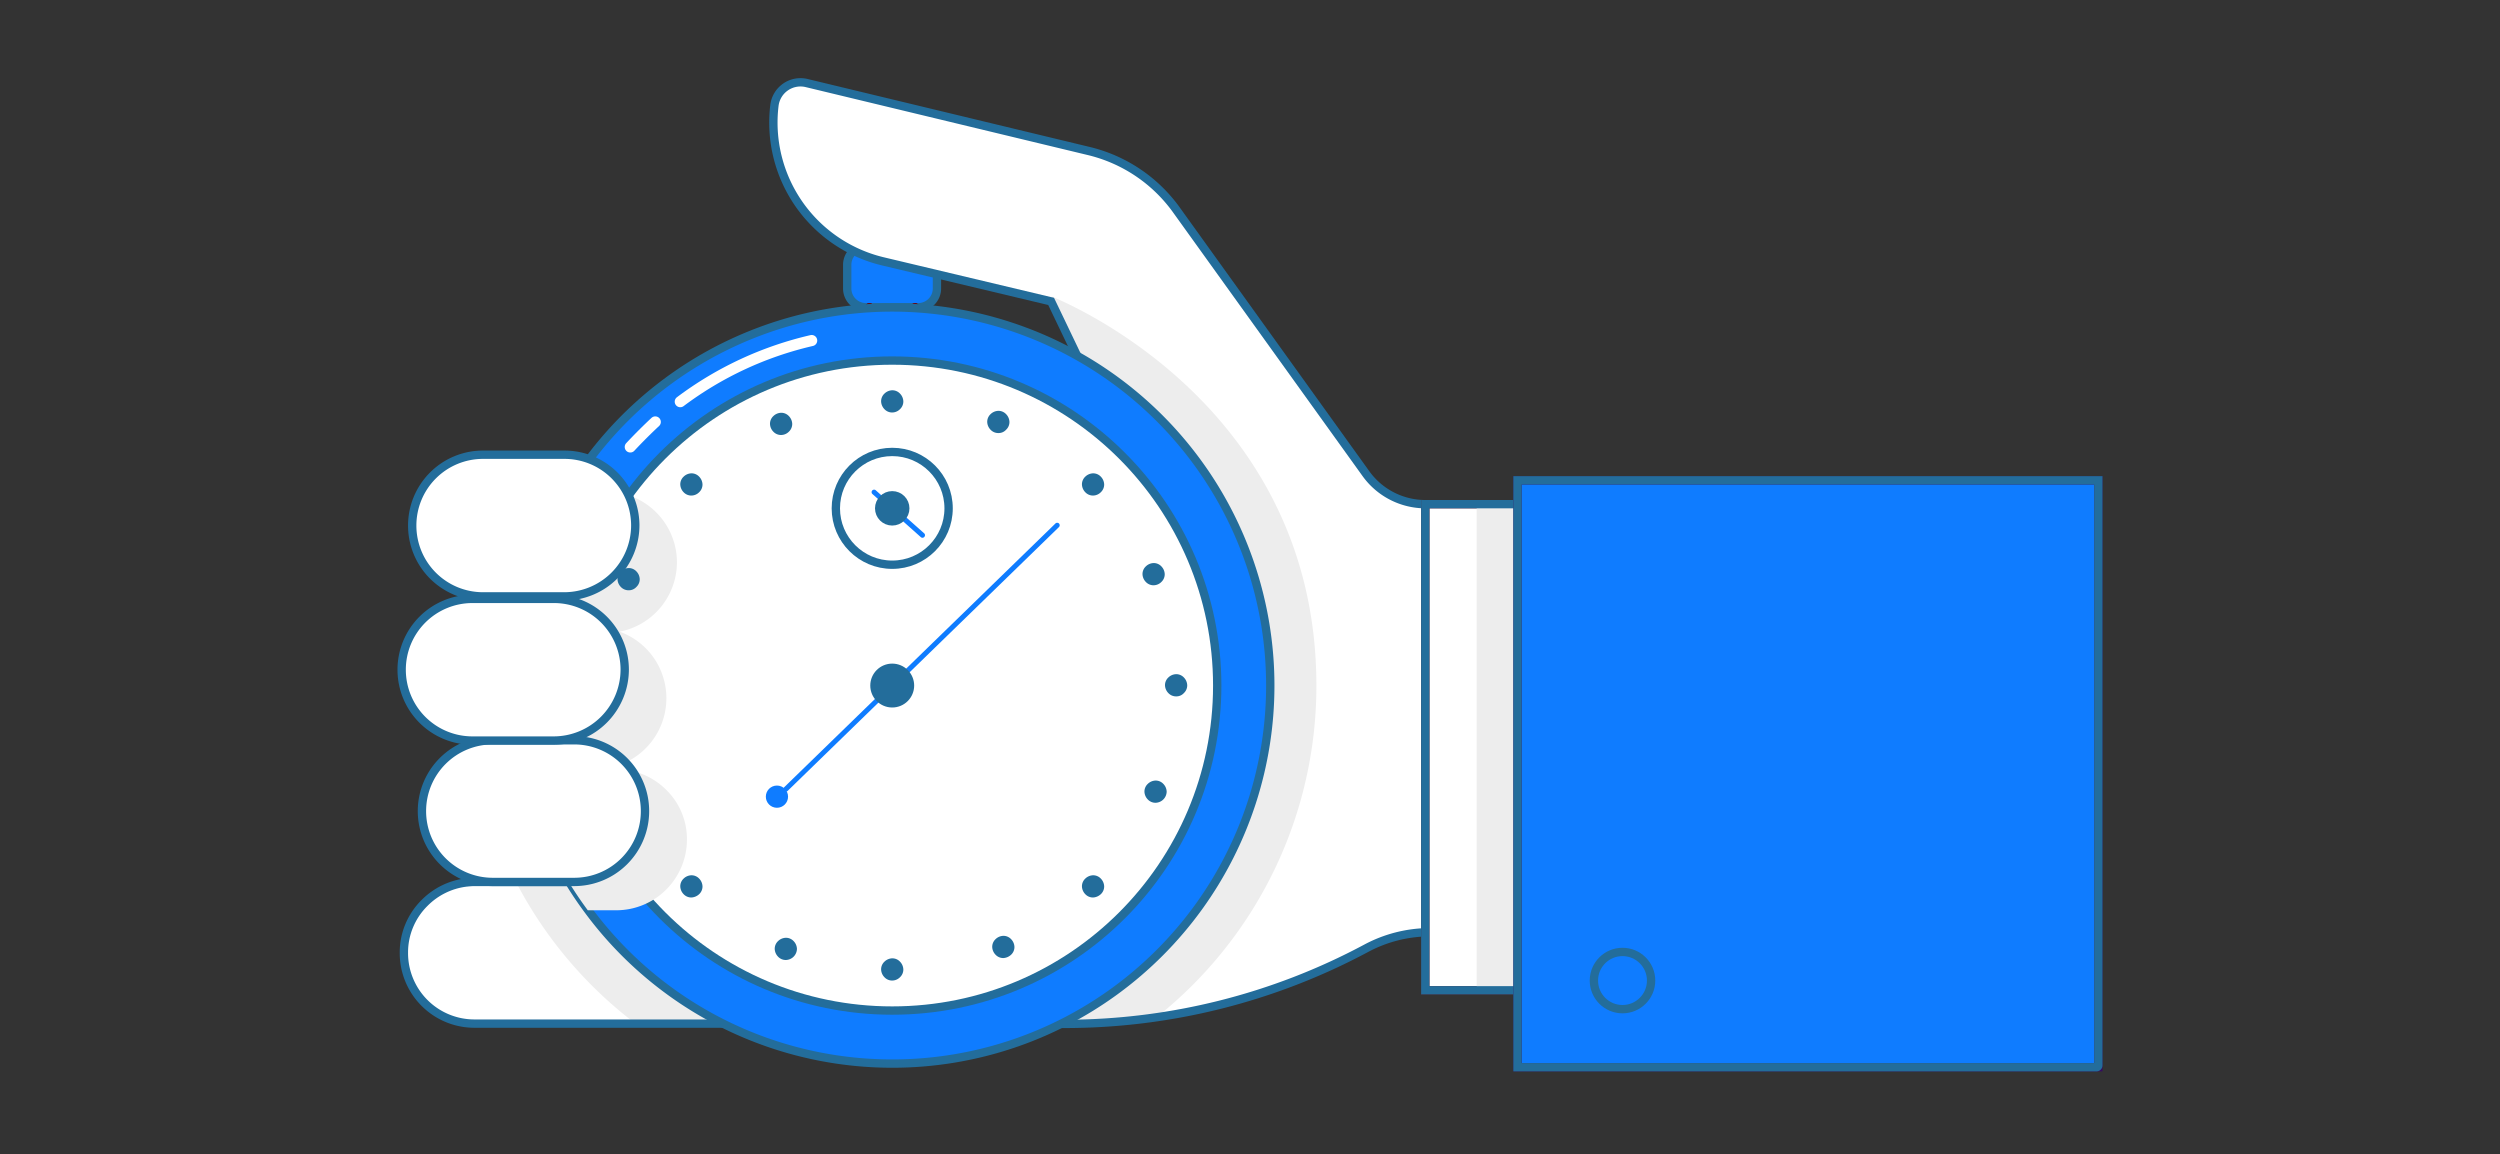 <svg id="Layer_1" data-name="Layer 1" xmlns="http://www.w3.org/2000/svg" viewBox="0 0 900 415.5"><rect x="0" y="0" width="900" height="415.5" fill="#333333" stroke="none"/><defs><style>.cls-1,.cls-9{fill:#0f7cff}.cls-1,.cls-11,.cls-12,.cls-16{stroke:#236d9b}.cls-1,.cls-11,.cls-16,.cls-5{stroke-linecap:round}.cls-1,.cls-11,.cls-12,.cls-16,.cls-5{stroke-miterlimit:10;stroke-width:3px}.cls-12,.cls-2{fill:#fff}.cls-3{fill:#ededed}.cls-11{fill:none}.cls-5{fill:#ff9f36;stroke:#640917}.cls-10,.cls-16{fill:#236d9b}</style></defs><path class="cls-1" d="M329 110.6h-17.2a6.74 6.74 0 01-6.8-6.8v-8.4a6.74 6.74 0 016.8-6.8h18.7a6.74 6.74 0 016.8 6.8v8.4a6.74 6.74 0 01-6.8 6.8H329"/><path class="cls-2" d="M319.1 343a25.07 25.07 0 01-7.5 18 25.48 25.48 0 01-18 7.5H170.8a25.39 25.39 0 01-25.4-25.5 25.07 25.07 0 017.5-18 25.43 25.43 0 0114.9-7.3c1-.1 2-.2 3-.2h122.9a25.46 25.46 0 0125.4 25.5zm276.3-161.5v154.1h-80.9a47.59 47.59 0 00-22.7 5.8 229.92 229.92 0 01-75.4 24.8 226.92 226.92 0 01-33 2.4h-20.3v-169h43.1s-4.3-4 13.9-4.1l-41.7-87-35.5-8.5-24.7-5.9-.4-.1a52.15 52.15 0 01-14.2-5.7 51.54 51.54 0 01-24.9-50.5 9.45 9.45 0 0111.6-8l101.3 24.3a55.14 55.14 0 0131.9 21.4l68.2 94.9a26.12 26.12 0 0021.3 10.9h82.4z"/><path class="cls-2" d="M292.2 31.3a21.72 21.72 0 0014.1 11.5l25.1 6.3 2.3-7.7"/><path class="cls-3" d="M473.9 246.8a152.35 152.35 0 01-57.4 119.3 226.92 226.92 0 01-33 2.4h-20.3v-169h43.1s-4.3-4 13.9-4.1l-41.7-88.7c-.1.1 95.4 36.4 95.4 140.1zM337.3 343a25.07 25.07 0 01-7.5 18 25.48 25.48 0 01-18 7.5h-83a152.12 152.12 0 01-42.9-50.7c1-.1 2-.2 3-.2h122.9a25.33 25.33 0 0125.5 25.4z"/><path d="M319.1 343a25.07 25.07 0 01-7.5 18 25.48 25.48 0 01-18 7.5H170.8a25.39 25.39 0 01-25.4-25.5 25.07 25.07 0 017.5-18 25.43 25.43 0 0114.9-7.3c1-.1 2-.2 3-.2h122.9a25.46 25.46 0 0125.4 25.5zm276.3-161.5h-82.3a26.39 26.39 0 01-21.3-10.9l-68.2-94.9a54.53 54.53 0 00-31.9-21.4L290.4 29.9a9.45 9.45 0 00-11.6 8 51.36 51.36 0 0039.1 56.2l60.5 14.4 41.7 87c-18.1 0-13.9 4.1-13.9 4.1h-43.1v169h20.3a229.92 229.92 0 00108.4-27.2 48.77 48.77 0 0122.7-5.8h80.9z" fill="none" stroke-width="3" stroke-miterlimit="10" stroke="#236d9b"/><path class="cls-5" d="M329.4 110.6v12.8H313v-12.8"/><path fill="#f4891e" d="M313 110.6h16.4v6.4H313z"/><path stroke="#640917" fill="none" stroke-width="3" stroke-miterlimit="10" stroke-linecap="round" d="M329.4 110.6v12.6H313v-12.6"/><path class="cls-1" d="M457.3 246.8a136.09 136.09 0 01-245.6 80.8 134.46 134.46 0 01-23.2-50.6.37.37 0 00-.1-.3 136.48 136.48 0 0116-99.8 136.11 136.11 0 01252.9 69.9z"/><circle cx="321.2" cy="246.8" r="117" fill="#fff" stroke-width="3" stroke-miterlimit="10" stroke-linecap="round" stroke="#236d9b"/><path class="cls-3" d="M247.3 302.2a25.48 25.48 0 01-25.5 25.5h-10.2a134.46 134.46 0 01-23.2-50.6 27.28 27.28 0 014.1-.3h-4.2a136.48 136.48 0 0116-99.8h13.9a25.46 25.46 0 0125.5 25.4 25.53 25.53 0 01-20.6 25 25.74 25.74 0 0112.1 9.2 25.54 25.54 0 01-20.7 40.3h7.4a25.48 25.48 0 0118 7.5 24.81 24.81 0 017.4 17.8z"/><circle class="cls-9" cx="279.7" cy="286.8" r="4"/><path class="cls-9" d="M282.9 285a.92.92 0 01-.65-.27.91.91 0 010-1.27l97.7-95a.91.91 0 011.28 0 .92.92 0 010 1.28l-97.7 95a.87.87 0 01-.63.26zm49.2-91.4a.92.92 0 01-.6-.23l-17.4-15.5a.9.9 0 111.2-1.34L332.7 192a.9.9 0 01.07 1.27.89.89 0 01-.67.33z"/><path class="cls-10" d="M359.4 155.9a3.78 3.78 0 01-2.8-1.2 4.2 4.2 0 01-1.2-2.8 3.78 3.78 0 011.2-2.8 4.2 4.2 0 012.8-1.2 3.78 3.78 0 012.8 1.2 4.2 4.2 0 011.2 2.8 3.78 3.78 0 01-1.2 2.8 3.63 3.63 0 01-2.8 1.2zm55.9 54.8a3.78 3.78 0 01-2.8-1.2 4.2 4.2 0 01-1.2-2.8 3.78 3.78 0 011.2-2.8 4.2 4.2 0 012.8-1.2 3.78 3.78 0 012.8 1.2 4.2 4.2 0 011.2 2.8 3.78 3.78 0 01-1.2 2.8 4 4 0 01-2.8 1.2zm.7 78.3a3.78 3.78 0 01-2.8-1.2 4.2 4.2 0 01-1.2-2.8 3.78 3.78 0 011.2-2.8 4.2 4.2 0 012.8-1.2 3.78 3.78 0 012.8 1.2 4.2 4.2 0 011.2 2.8 4.1 4.1 0 01-4 4zm-54.8 55.9a3.78 3.78 0 01-2.8-1.2 4.2 4.2 0 01-1.2-2.8 3.78 3.78 0 011.2-2.8 4.2 4.2 0 012.8-1.2 3.78 3.78 0 012.8 1.2 4.2 4.2 0 011.2 2.8 3.78 3.78 0 01-1.2 2.8 4.42 4.42 0 01-2.8 1.2zm-78.3.7a3.78 3.78 0 01-2.8-1.2 4.2 4.2 0 01-1.2-2.8 3.78 3.78 0 011.2-2.8 4.2 4.2 0 012.8-1.2 3.78 3.78 0 012.8 1.2 4.2 4.2 0 011.2 2.8 4.1 4.1 0 01-4 4z"/><path class="cls-5" d="M227 290.8a3.78 3.78 0 01-2.8-1.2 4.2 4.2 0 01-1.2-2.8 3.78 3.78 0 011.2-2.8 4.2 4.2 0 012.8-1.2 3.78 3.78 0 012.8 1.2 4.2 4.2 0 011.2 2.8 3.78 3.78 0 01-1.2 2.8 4 4 0 01-2.8 1.2z"/><path class="cls-10" d="M226.3 212.5a3.78 3.78 0 01-2.8-1.2 4.2 4.2 0 01-1.2-2.8 3.78 3.78 0 011.2-2.8 4.2 4.2 0 012.8-1.2 3.78 3.78 0 012.8 1.2 4.2 4.2 0 011.2 2.8 3.78 3.78 0 01-1.2 2.8 3.63 3.63 0 01-2.8 1.2zm54.9-55.9a3.78 3.78 0 01-2.8-1.2 4.2 4.2 0 01-1.2-2.8 3.78 3.78 0 011.2-2.8 4.2 4.2 0 012.8-1.2 3.78 3.78 0 012.8 1.2 4.2 4.2 0 011.2 2.8 3.78 3.78 0 01-1.2 2.8 4 4 0 01-2.8 1.2zm40-8.1a3.78 3.78 0 01-2.8-1.2 4.2 4.2 0 01-1.2-2.8 3.78 3.78 0 011.2-2.8 4.2 4.2 0 012.8-1.2 3.78 3.78 0 012.8 1.2 4.2 4.2 0 011.2 2.8 3.78 3.78 0 01-1.2 2.8 4 4 0 01-2.8 1.2zm72.3 29.9a3.78 3.78 0 01-2.8-1.2 4.2 4.2 0 01-1.2-2.8 3.78 3.78 0 011.2-2.8 4.2 4.2 0 012.8-1.2 3.78 3.78 0 012.8 1.2 4.2 4.2 0 011.2 2.8 3.78 3.78 0 01-1.2 2.8 4 4 0 01-2.8 1.2zm29.9 72.3a3.78 3.78 0 01-2.8-1.2 4.2 4.2 0 01-1.2-2.8 3.78 3.78 0 011.2-2.8 4.2 4.2 0 012.8-1.2 3.78 3.78 0 012.8 1.2 4.2 4.2 0 011.2 2.8 3.78 3.78 0 01-1.2 2.8 3.63 3.63 0 01-2.8 1.2zm-29.9 72.4a3.78 3.78 0 01-2.8-1.2 4.2 4.2 0 01-1.2-2.8 3.78 3.78 0 011.2-2.8 4.2 4.2 0 012.8-1.2 3.78 3.78 0 012.8 1.2 4.2 4.2 0 011.2 2.8 3.78 3.78 0 01-1.2 2.8 4.42 4.42 0 01-2.8 1.2zM321.2 353a3.78 3.78 0 01-2.8-1.2 4.2 4.2 0 01-1.2-2.8 3.78 3.78 0 011.2-2.8 4.2 4.2 0 012.8-1.2 3.78 3.78 0 012.8 1.2 4.2 4.2 0 011.2 2.8 3.78 3.78 0 01-1.2 2.8 4 4 0 01-2.8 1.2zm-72.3-29.9a3.78 3.78 0 01-2.8-1.2 4.2 4.2 0 01-1.2-2.8 3.78 3.78 0 011.2-2.8 4.2 4.2 0 012.8-1.2 3.78 3.78 0 012.8 1.2 4.2 4.2 0 011.2 2.8 3.78 3.78 0 01-1.2 2.8 4.42 4.42 0 01-2.8 1.2z"/><path class="cls-5" d="M218.9 250.7a3.78 3.78 0 01-2.8-1.2 4.2 4.2 0 01-1.2-2.8 3.78 3.78 0 011.2-2.8 4.2 4.2 0 012.8-1.2 3.78 3.78 0 012.8 1.2 4.2 4.2 0 011.2 2.8 4.1 4.1 0 01-4 4z"/><path class="cls-10" d="M248.9 178.4a3.78 3.78 0 01-2.8-1.2 4.2 4.2 0 01-1.2-2.8 3.78 3.78 0 011.2-2.8 4.2 4.2 0 012.8-1.2 3.78 3.78 0 012.8 1.2 4.2 4.2 0 011.2 2.8 3.78 3.78 0 01-1.2 2.8 4 4 0 01-2.8 1.2z"/><circle class="cls-11" cx="321.2" cy="183" r="20.3"/><path class="cls-12" d="M203.2 214.7h-29.3a25.48 25.48 0 01-25.5-25.5 25.48 25.48 0 0125.5-25.5h29.3a25.48 25.48 0 0125.5 25.5 25.61 25.61 0 01-25.5 25.5z"/><path class="cls-2" d="M202.1 205.6h-13.6V173h13.6a16.3 16.3 0 0116.3 16.3 16.37 16.37 0 01-16.3 16.3z"/><path stroke="#640917" fill="#fff" stroke-width="3" stroke-miterlimit="10" stroke-linecap="round" d="M513.1 181.5h43.6v175h-43.6z"/><path class="cls-3" d="M531.6 181.5h43.6v175h-43.6z"/><path class="cls-12" d="M206.7 317.5h-29.3a25.48 25.48 0 01-25.5-25.5 25.48 25.48 0 0125.5-25.5h29.3a25.48 25.48 0 0125.5 25.5 25.48 25.48 0 01-25.5 25.5z"/><path class="cls-12" d="M199.4 266.6h-29.3a25.48 25.48 0 01-25.5-25.5 25.48 25.48 0 0125.5-25.5h29.3a25.48 25.48 0 0125.5 25.5 25.61 25.61 0 01-25.5 25.5z"/><path class="cls-11" d="M513.1 181.5h43.6v175h-43.6z"/><path stroke="#350a63" stroke-width="3" stroke-miterlimit="10" stroke-linecap="round" fill="#0f7cff" d="M546.3 172.9h209.1v211.3H546.3z"/><path class="cls-2" d="M200.3 257.5h-15.6v-32.6h15.6a16.3 16.3 0 0116.3 16.3 16.3 16.3 0 01-16.3 16.3zm6.7 50.9h-14.9v-32.6H207a16.3 16.3 0 0116.3 16.3 16.18 16.18 0 01-16.3 16.3z"/><path class="cls-11" d="M754.8 384.2H546.3V172.9h209.1v210.6a.67.67 0 01-.6.7z"/><path d="M244.9 144.6a126 126 0 0147.3-22m-65.3 38.3q4.35-4.65 9-9" stroke="#fff" stroke-width="4" fill="none" stroke-miterlimit="10" stroke-linecap="round"/><circle class="cls-11" cx="584.1" cy="353" r="10.3"/><circle class="cls-16" cx="321.2" cy="246.8" r="6.4"/><circle class="cls-16" cx="321.2" cy="183" r="4.7"/></svg>